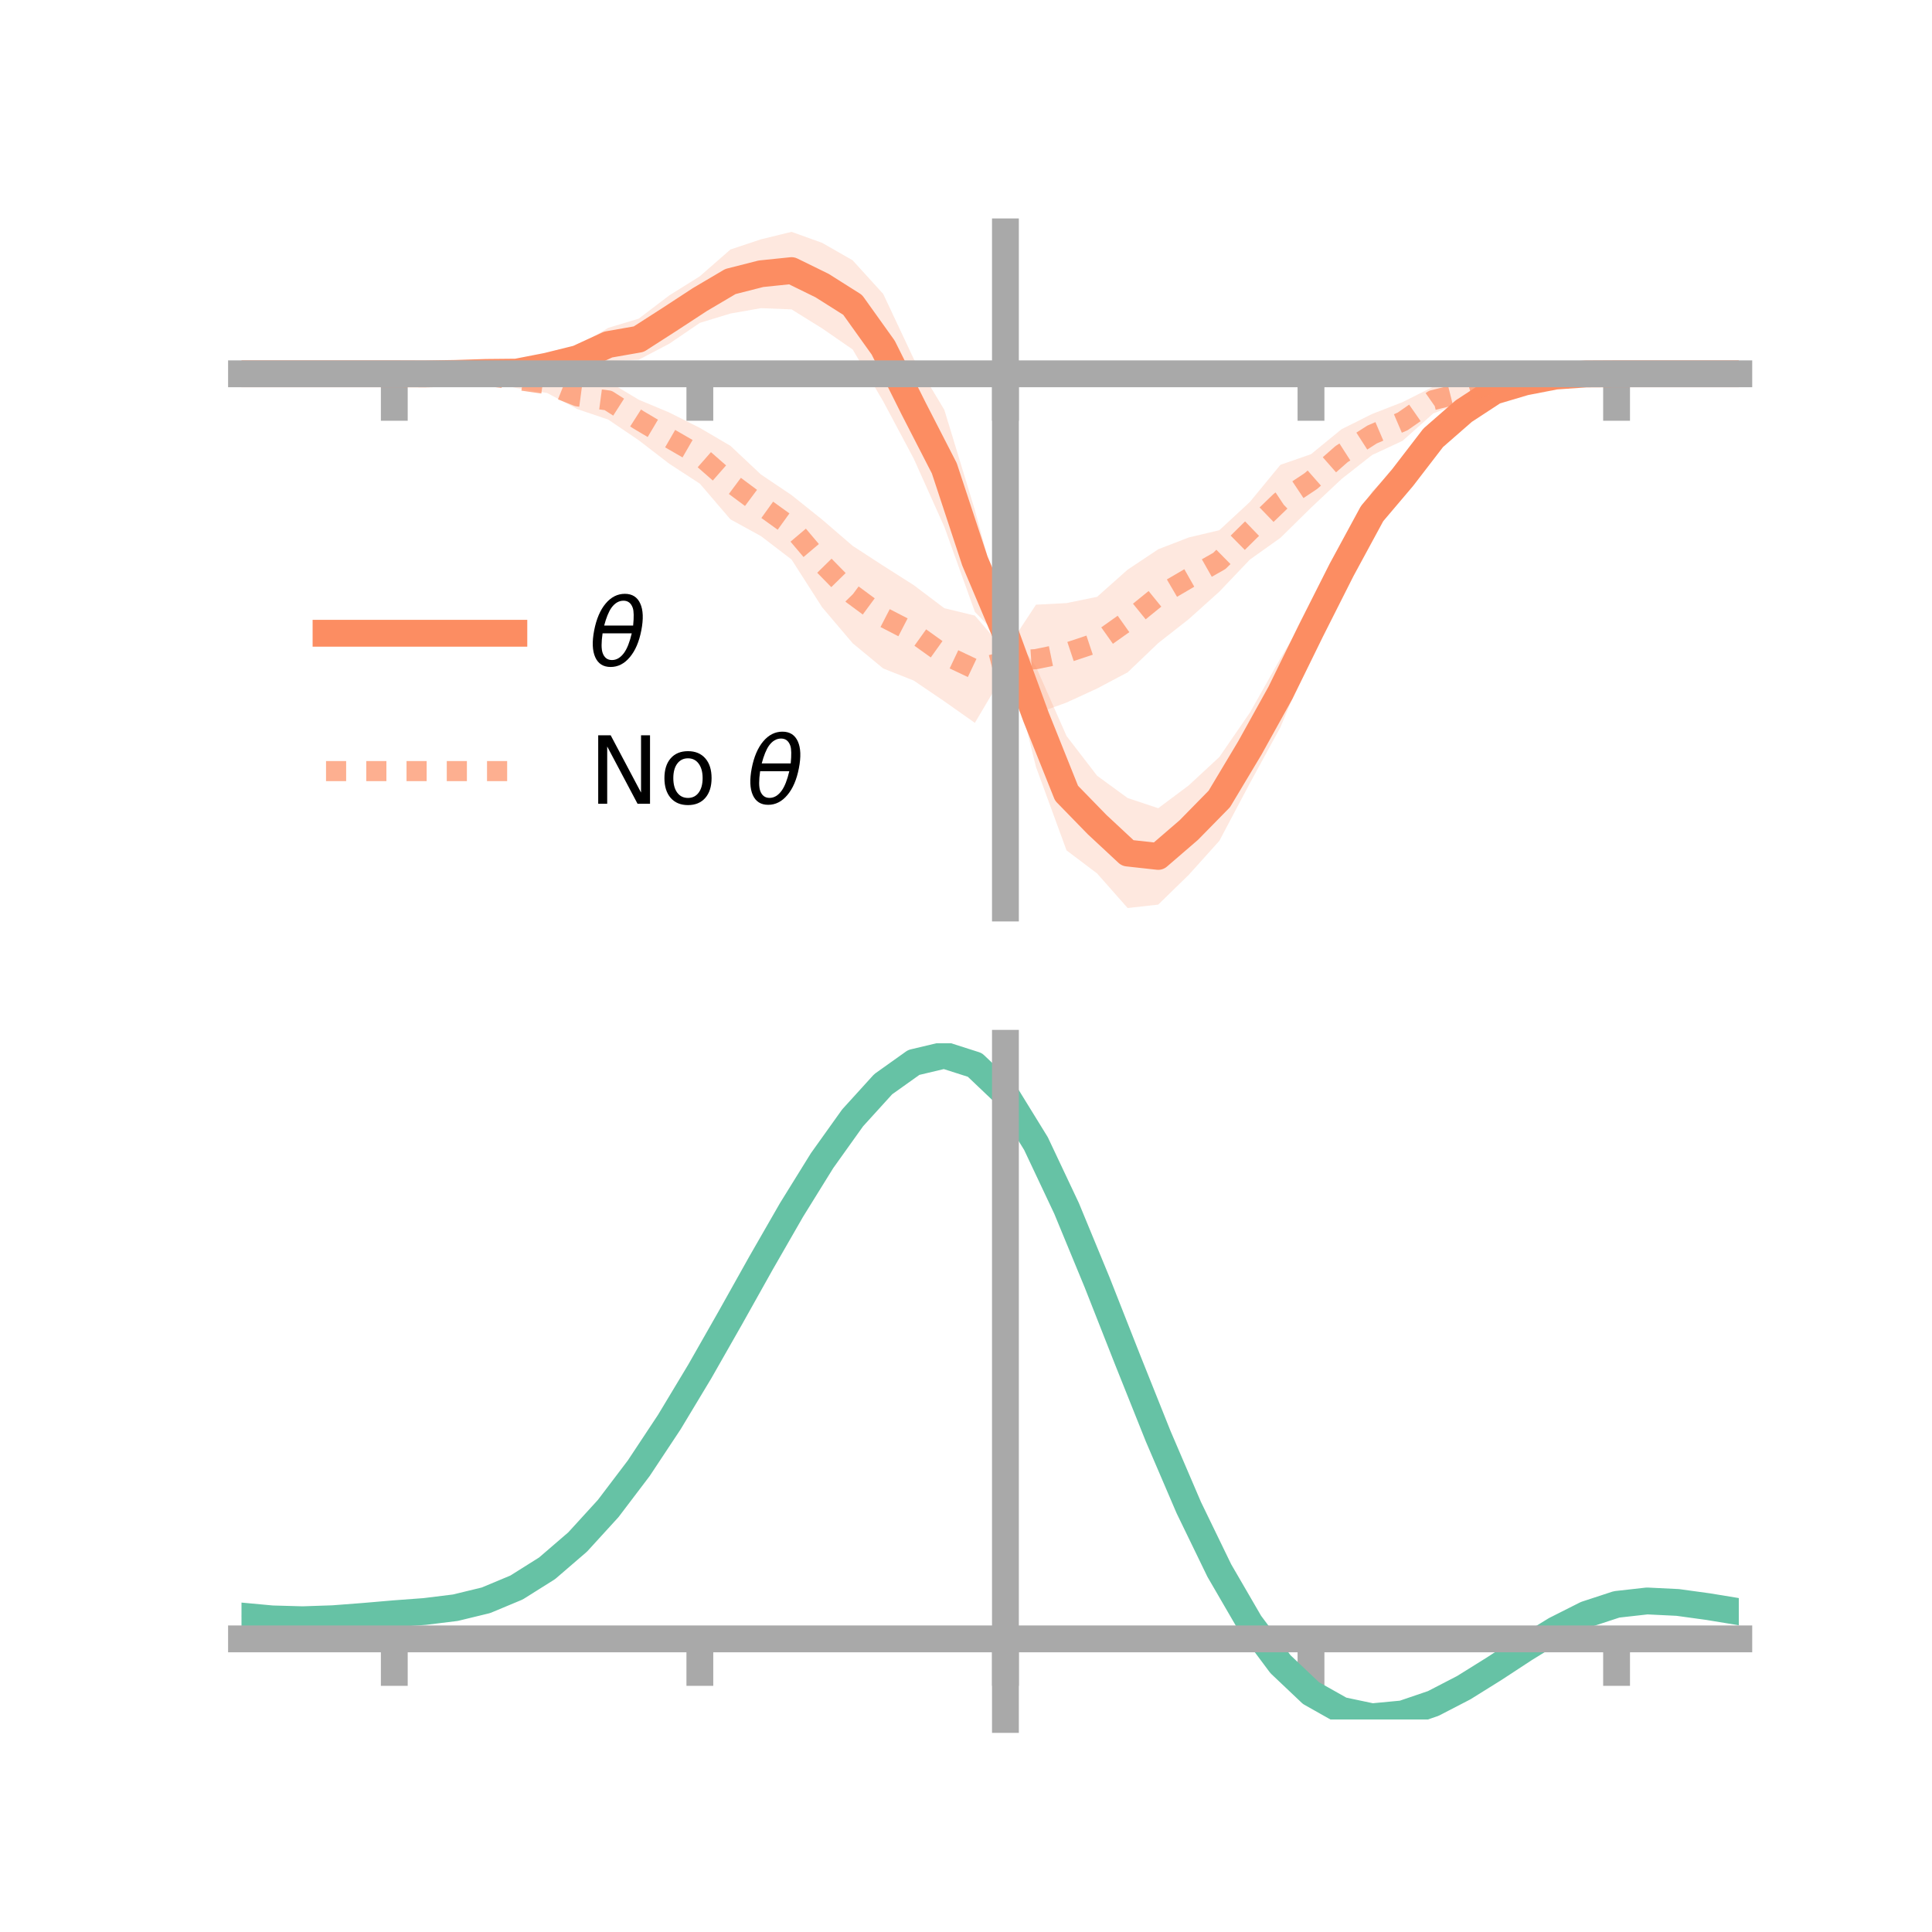 <?xml version="1.0" encoding="utf-8" standalone="no"?>
<!DOCTYPE svg PUBLIC "-//W3C//DTD SVG 1.1//EN"
  "http://www.w3.org/Graphics/SVG/1.1/DTD/svg11.dtd">
<!-- Created with matplotlib (https://matplotlib.org/) -->
<svg height="144pt" version="1.1" viewBox="0 0 144 144" width="144pt" xmlns="http://www.w3.org/2000/svg" xmlns:xlink="http://www.w3.org/1999/xlink">
 <defs>
  <style type="text/css">*{stroke-linecap:butt;stroke-linejoin:round;}</style>
 </defs>
 <g id="figure_1">
  <g id="patch_1">
   <path d="M 0 144 
L 144 144 
L 144 0 
L 0 0 
z
" style="fill:none;"/>
  </g>
  <g id="axes_1">
   <g id="patch_2">
    <path d="M 18 67.68 
L 129.6 67.68 
L 129.6 17.28 
L 18 17.28 
z
" style="fill:none;"/>
   </g>
   <g id="PolyCollection_1">
    <path clip-path="url(#pbfb7b4a113)" d="M 18 27.861 
L 18 27.861 
L 20.278 27.861 
L 22.555 27.861 
L 24.833 27.861 
L 27.11 27.861 
L 29.388 27.861 
L 31.665 27.812 
L 33.943 27.625 
L 36.22 27.35 
L 38.498 27.219 
L 40.776 26.51 
L 43.053 25.783 
L 45.331 24.438 
L 47.608 23.749 
L 49.886 22.016 
L 52.163 20.591 
L 54.441 18.598 
L 56.718 17.838 
L 58.996 17.28 
L 61.273 18.098 
L 63.551 19.402 
L 65.829 21.907 
L 68.106 26.75 
L 70.384 30.545 
L 72.661 38.018 
L 74.939 46.437 
L 77.216 49.696 
L 79.494 54.858 
L 81.771 57.819 
L 84.049 59.481 
L 86.327 60.24 
L 88.604 58.536 
L 90.882 56.423 
L 93.159 53.114 
L 95.437 49.074 
L 97.714 45.251 
L 99.992 40.715 
L 102.269 36.626 
L 104.547 34.334 
L 106.824 31.632 
L 109.102 29.806 
L 111.38 28.608 
L 113.657 28.052 
L 115.935 27.824 
L 118.212 27.814 
L 120.49 27.861 
L 122.767 27.861 
L 125.045 27.861 
L 127.322 27.861 
L 129.6 27.861 
L 129.6 27.861 
L 129.6 27.861 
L 127.322 27.861 
L 125.045 27.861 
L 122.767 27.861 
L 120.49 27.861 
L 118.212 27.931 
L 115.935 28.24 
L 113.657 28.894 
L 111.38 29.692 
L 109.102 31.474 
L 106.824 33.628 
L 104.547 36.848 
L 102.269 39.929 
L 99.992 44.241 
L 97.714 48.735 
L 95.437 54.203 
L 93.159 58.374 
L 90.882 62.673 
L 88.604 65.205 
L 86.327 67.424 
L 84.049 67.68 
L 81.771 65.102 
L 79.494 63.383 
L 77.216 57.164 
L 74.939 47.97 
L 72.661 45.602 
L 70.384 39.266 
L 68.106 34.187 
L 65.829 29.912 
L 63.551 26.046 
L 61.273 24.473 
L 58.996 23.059 
L 56.718 22.969 
L 54.441 23.369 
L 52.163 24.065 
L 49.886 25.618 
L 47.608 26.811 
L 45.331 26.92 
L 43.053 27.672 
L 40.776 28.075 
L 38.498 28.252 
L 36.22 28.164 
L 33.943 28.038 
L 31.665 27.926 
L 29.388 27.861 
L 27.11 27.861 
L 24.833 27.861 
L 22.555 27.861 
L 20.278 27.861 
L 18 27.861 
z
" style="fill:#fc8d62;fill-opacity:0.2;"/>
   </g>
   <g id="PolyCollection_2">
    <path clip-path="url(#pbfb7b4a113)" d="M 18 27.861 
L 18 27.861 
L 20.278 27.861 
L 22.555 27.861 
L 24.833 27.861 
L 27.11 27.861 
L 29.388 27.861 
L 31.665 27.775 
L 33.943 27.602 
L 36.22 27.613 
L 38.498 27.688 
L 40.776 27.977 
L 43.053 28.585 
L 45.331 28.422 
L 47.608 29.793 
L 49.886 30.747 
L 52.163 31.893 
L 54.441 33.229 
L 56.718 35.367 
L 58.996 36.9 
L 61.273 38.723 
L 63.551 40.684 
L 65.829 42.165 
L 68.106 43.614 
L 70.384 45.332 
L 72.661 45.883 
L 74.939 48.531 
L 77.216 45.07 
L 79.494 44.951 
L 81.771 44.484 
L 84.049 42.457 
L 86.327 40.938 
L 88.604 40.059 
L 90.882 39.518 
L 93.159 37.411 
L 95.437 34.643 
L 97.714 33.854 
L 99.992 31.99 
L 102.269 30.856 
L 104.547 29.968 
L 106.824 28.824 
L 109.102 28.57 
L 111.38 27.945 
L 113.657 27.801 
L 115.935 27.801 
L 118.212 27.804 
L 120.49 27.861 
L 122.767 27.861 
L 125.045 27.861 
L 127.322 27.861 
L 129.6 27.861 
L 129.6 27.861 
L 129.6 27.861 
L 127.322 27.861 
L 125.045 27.861 
L 122.767 27.861 
L 120.49 27.861 
L 118.212 27.966 
L 115.935 28.271 
L 113.657 28.616 
L 111.38 29.187 
L 109.102 29.927 
L 106.824 30.817 
L 104.547 32.851 
L 102.269 33.913 
L 99.992 35.702 
L 97.714 37.844 
L 95.437 40.086 
L 93.159 41.709 
L 90.882 44.099 
L 88.604 46.146 
L 86.327 47.933 
L 84.049 50.112 
L 81.771 51.317 
L 79.494 52.364 
L 77.216 53.189 
L 74.939 50.029 
L 72.661 53.879 
L 70.384 52.273 
L 68.106 50.727 
L 65.829 49.824 
L 63.551 47.942 
L 61.273 45.257 
L 58.996 41.702 
L 56.718 39.959 
L 54.441 38.71 
L 52.163 36.05 
L 49.886 34.568 
L 47.608 32.814 
L 45.331 31.272 
L 43.053 30.5 
L 40.776 29.291 
L 38.498 28.925 
L 36.22 28.417 
L 33.943 28.064 
L 31.665 27.937 
L 29.388 27.861 
L 27.11 27.861 
L 24.833 27.861 
L 22.555 27.861 
L 20.278 27.861 
L 18 27.861 
z
" style="fill:#fc8d62;fill-opacity:0.2;"/>
   </g>
   <g id="matplotlib.axis_1">
    <g id="xtick_1">
     <g id="line2d_1">
      <defs>
       <path d="M 0 0 
L 0 3.5 
" id="m1d4763dd8e" style="stroke:#a9a9a9;stroke-width:2;"/>
      </defs>
      <g>
       <use style="fill:#a9a9a9;stroke:#a9a9a9;stroke-width:2;" x="29.388" xlink:href="#m1d4763dd8e" y="27.861"/>
      </g>
     </g>
    </g>
    <g id="xtick_2">
     <g id="line2d_2">
      <g>
       <use style="fill:#a9a9a9;stroke:#a9a9a9;stroke-width:2;" x="52.163" xlink:href="#m1d4763dd8e" y="27.861"/>
      </g>
     </g>
    </g>
    <g id="xtick_3">
     <g id="line2d_3">
      <g>
       <use style="fill:#a9a9a9;stroke:#a9a9a9;stroke-width:2;" x="74.939" xlink:href="#m1d4763dd8e" y="27.861"/>
      </g>
     </g>
    </g>
    <g id="xtick_4">
     <g id="line2d_4">
      <g>
       <use style="fill:#a9a9a9;stroke:#a9a9a9;stroke-width:2;" x="97.714" xlink:href="#m1d4763dd8e" y="27.861"/>
      </g>
     </g>
    </g>
    <g id="xtick_5">
     <g id="line2d_5">
      <g>
       <use style="fill:#a9a9a9;stroke:#a9a9a9;stroke-width:2;" x="120.49" xlink:href="#m1d4763dd8e" y="27.861"/>
      </g>
     </g>
    </g>
   </g>
   <g id="matplotlib.axis_2"/>
   <g id="line2d_6">
    <path clip-path="url(#pbfb7b4a113)" d="M 18 27.861 
L 20.278 27.861 
L 22.555 27.861 
L 24.833 27.861 
L 27.11 27.861 
L 29.388 27.861 
L 31.665 27.869 
L 33.943 27.831 
L 36.22 27.757 
L 38.498 27.735 
L 40.776 27.292 
L 43.053 26.728 
L 45.331 25.679 
L 47.608 25.28 
L 49.886 23.817 
L 52.163 22.328 
L 54.441 20.984 
L 56.718 20.404 
L 58.996 20.169 
L 61.273 21.285 
L 63.551 22.724 
L 65.829 25.909 
L 68.106 30.469 
L 70.384 34.905 
L 72.661 41.81 
L 74.939 47.203 
L 77.216 53.43 
L 79.494 59.121 
L 81.771 61.46 
L 84.049 63.581 
L 86.327 63.832 
L 88.604 61.87 
L 90.882 59.548 
L 93.159 55.744 
L 95.437 51.638 
L 97.714 46.993 
L 99.992 42.478 
L 102.269 38.277 
L 104.547 35.591 
L 106.824 32.63 
L 109.102 30.64 
L 111.38 29.15 
L 113.657 28.473 
L 115.935 28.032 
L 118.212 27.873 
L 120.49 27.861 
L 122.767 27.861 
L 125.045 27.861 
L 127.322 27.861 
L 129.6 27.861 
" style="fill:none;stroke:#fc8d62;stroke-linecap:square;stroke-width:2;"/>
   </g>
   <g id="line2d_7">
    <path clip-path="url(#pbfb7b4a113)" d="M 18 27.861 
L 20.278 27.861 
L 22.555 27.861 
L 24.833 27.861 
L 27.11 27.861 
L 29.388 27.861 
L 31.665 27.856 
L 33.943 27.833 
L 36.22 28.015 
L 38.498 28.306 
L 40.776 28.634 
L 43.053 29.543 
L 45.331 29.847 
L 47.608 31.304 
L 49.886 32.657 
L 52.163 33.972 
L 54.441 35.969 
L 56.718 37.663 
L 58.996 39.301 
L 61.273 41.99 
L 63.551 44.313 
L 65.829 45.995 
L 68.106 47.17 
L 70.384 48.802 
L 72.661 49.881 
L 74.939 49.28 
L 77.216 49.129 
L 79.494 48.658 
L 81.771 47.9 
L 84.049 46.285 
L 86.327 44.435 
L 88.604 43.102 
L 90.882 41.809 
L 93.159 39.56 
L 95.437 37.365 
L 97.714 35.849 
L 99.992 33.846 
L 102.269 32.384 
L 104.547 31.41 
L 106.824 29.82 
L 109.102 29.249 
L 111.38 28.566 
L 113.657 28.208 
L 115.935 28.036 
L 118.212 27.885 
L 120.49 27.861 
L 122.767 27.861 
L 125.045 27.861 
L 127.322 27.861 
L 129.6 27.861 
" style="fill:none;stroke:#fc8d62;stroke-dasharray:1.5,1.5;stroke-dashoffset:0;stroke-opacity:0.7;stroke-width:1.5;"/>
   </g>
   <g id="patch_3">
    <path d="M 74.939 67.68 
L 74.939 17.28 
" style="fill:none;stroke:#a9a9a9;stroke-linecap:square;stroke-linejoin:miter;stroke-width:2;"/>
   </g>
   <g id="patch_4">
    <path d="M 129.6 67.68 
L 129.6 17.28 
" style="fill:none;"/>
   </g>
   <g id="patch_5">
    <path d="M 18 27.861 
L 129.6 27.861 
" style="fill:none;stroke:#a9a9a9;stroke-linecap:square;stroke-linejoin:miter;stroke-width:2;"/>
   </g>
   <g id="patch_6">
    <path d="M 18 17.28 
L 129.6 17.28 
" style="fill:none;"/>
   </g>
   <g id="legend_1">
    <g id="line2d_8">
     <path d="M 24.3 47.2 
L 38.3 47.2 
" style="fill:none;stroke:#fc8d62;stroke-linecap:square;stroke-width:2;"/>
    </g>
    <g id="line2d_9"/>
    <g id="text_1">
     <!-- $\theta$ -->
     <g transform="translate(43.9 49.65)scale(0.07 -0.07)">
      <defs>
       <path d="M 45.516 34.672 
L 14.453 34.672 
Q 12.359 20.062 14.5 13.875 
Q 17.188 6.25 24.469 6.25 
Q 31.781 6.25 37.359 13.922 
Q 42.234 20.656 45.516 34.672 
z
M 47.016 42.969 
Q 48.344 56.844 46.625 61.719 
Q 43.953 69.438 36.766 69.438 
Q 29.297 69.438 23.828 61.812 
Q 19.531 55.672 16.156 42.969 
z
M 38.188 76.766 
Q 49.906 76.766 54.594 66.406 
Q 59.281 56.109 55.719 37.844 
Q 52.203 19.625 43.453 9.281 
Q 34.766 -1.125 23.047 -1.125 
Q 11.281 -1.125 6.641 9.281 
Q 2 19.625 5.516 37.844 
Q 9.078 56.109 17.719 66.406 
Q 26.422 76.766 38.188 76.766 
z
" id="DejaVuSans-Oblique-952"/>
      </defs>
      <use transform="translate(0 0.234)" xlink:href="#DejaVuSans-Oblique-952"/>
     </g>
    </g>
    <g id="line2d_10">
     <path d="M 24.3 57.474 
L 38.3 57.474 
" style="fill:none;stroke:#fc8d62;stroke-dasharray:1.5,1.5;stroke-dashoffset:0;stroke-opacity:0.7;stroke-width:1.5;"/>
    </g>
    <g id="line2d_11"/>
    <g id="text_2">
     <!-- No $\theta$ -->
     <g transform="translate(43.9 59.924)scale(0.07 -0.07)">
      <defs>
       <path d="M 9.812 72.906 
L 23.094 72.906 
L 55.422 11.922 
L 55.422 72.906 
L 64.984 72.906 
L 64.984 0 
L 51.703 0 
L 19.391 60.984 
L 19.391 0 
L 9.812 0 
z
" id="DejaVuSans-78"/>
       <path d="M 30.609 48.391 
Q 23.391 48.391 19.188 42.75 
Q 14.984 37.109 14.984 27.297 
Q 14.984 17.484 19.156 11.844 
Q 23.344 6.203 30.609 6.203 
Q 37.797 6.203 41.984 11.859 
Q 46.188 17.531 46.188 27.297 
Q 46.188 37.016 41.984 42.703 
Q 37.797 48.391 30.609 48.391 
z
M 30.609 56 
Q 42.328 56 49.016 48.375 
Q 55.719 40.766 55.719 27.297 
Q 55.719 13.875 49.016 6.219 
Q 42.328 -1.422 30.609 -1.422 
Q 18.844 -1.422 12.172 6.219 
Q 5.516 13.875 5.516 27.297 
Q 5.516 40.766 12.172 48.375 
Q 18.844 56 30.609 56 
z
" id="DejaVuSans-111"/>
       <path id="DejaVuSans-32"/>
      </defs>
      <use transform="translate(0 0.234)" xlink:href="#DejaVuSans-78"/>
      <use transform="translate(74.805 0.234)" xlink:href="#DejaVuSans-111"/>
      <use transform="translate(135.986 0.234)" xlink:href="#DejaVuSans-32"/>
      <use transform="translate(167.773 0.234)" xlink:href="#DejaVuSans-Oblique-952"/>
     </g>
    </g>
   </g>
  </g>
  <g id="axes_2">
   <g id="patch_7">
    <path d="M 18 128.16 
L 129.6 128.16 
L 129.6 77.76 
L 18 77.76 
z
" style="fill:none;"/>
   </g>
   <g id="PolyCollection_3">
    <path clip-path="url(#pba9d89ba66)" d="M 18 120.49 
L 18 120.413 
L 20.278 120.632 
L 22.555 120.695 
L 24.833 120.611 
L 27.11 120.427 
L 29.388 120.223 
L 31.665 120.049 
L 33.943 119.763 
L 36.22 119.204 
L 38.498 118.245 
L 40.776 116.793 
L 43.053 114.798 
L 45.331 112.251 
L 47.608 109.185 
L 49.886 105.667 
L 52.163 101.8 
L 54.441 97.711 
L 56.718 93.557 
L 58.996 89.51 
L 61.273 85.762 
L 63.551 82.511 
L 65.829 79.959 
L 68.106 78.309 
L 70.384 77.76 
L 72.661 78.5 
L 74.939 80.699 
L 77.216 84.446 
L 79.494 89.339 
L 81.771 94.929 
L 84.049 100.797 
L 86.327 106.577 
L 88.604 111.967 
L 90.882 116.733 
L 93.159 120.711 
L 95.437 123.805 
L 97.714 125.982 
L 99.992 127.274 
L 102.269 127.757 
L 104.547 127.548 
L 106.824 126.784 
L 109.102 125.623 
L 111.38 124.226 
L 113.657 122.758 
L 115.935 121.379 
L 118.212 120.243 
L 120.49 119.5 
L 122.767 119.247 
L 125.045 119.364 
L 127.322 119.686 
L 129.6 120.073 
L 129.6 120.174 
L 129.6 120.174 
L 127.322 119.813 
L 125.045 119.51 
L 122.767 119.405 
L 120.49 119.664 
L 118.212 120.415 
L 115.935 121.577 
L 113.657 122.997 
L 111.38 124.513 
L 109.102 125.955 
L 106.824 127.152 
L 104.547 127.939 
L 102.269 128.16 
L 99.992 127.684 
L 97.714 126.409 
L 95.437 124.272 
L 93.159 121.255 
L 90.882 117.391 
L 88.604 112.766 
L 86.327 107.537 
L 84.049 101.926 
L 81.771 96.224 
L 79.494 90.787 
L 77.216 86.026 
L 74.939 82.381 
L 72.661 80.247 
L 70.384 79.533 
L 68.106 80.067 
L 65.829 81.662 
L 63.551 84.123 
L 61.273 87.252 
L 58.996 90.852 
L 56.718 94.733 
L 54.441 98.712 
L 52.163 102.623 
L 49.886 106.322 
L 47.608 109.686 
L 45.331 112.621 
L 43.053 115.067 
L 40.776 116.993 
L 38.498 118.406 
L 36.22 119.347 
L 33.943 119.895 
L 31.665 120.172 
L 29.388 120.335 
L 27.11 120.523 
L 24.833 120.688 
L 22.555 120.757 
L 20.278 120.693 
L 18 120.49 
z
" style="fill:#66c2a5;fill-opacity:0.2;"/>
   </g>
   <g id="matplotlib.axis_3">
    <g id="xtick_6">
     <g id="line2d_12">
      <g>
       <use style="fill:#a9a9a9;stroke:#a9a9a9;stroke-width:2;" x="29.388" xlink:href="#m1d4763dd8e" y="122.152"/>
      </g>
     </g>
    </g>
    <g id="xtick_7">
     <g id="line2d_13">
      <g>
       <use style="fill:#a9a9a9;stroke:#a9a9a9;stroke-width:2;" x="52.163" xlink:href="#m1d4763dd8e" y="122.152"/>
      </g>
     </g>
    </g>
    <g id="xtick_8">
     <g id="line2d_14">
      <g>
       <use style="fill:#a9a9a9;stroke:#a9a9a9;stroke-width:2;" x="74.939" xlink:href="#m1d4763dd8e" y="122.152"/>
      </g>
     </g>
    </g>
    <g id="xtick_9">
     <g id="line2d_15">
      <g>
       <use style="fill:#a9a9a9;stroke:#a9a9a9;stroke-width:2;" x="97.714" xlink:href="#m1d4763dd8e" y="122.152"/>
      </g>
     </g>
    </g>
    <g id="xtick_10">
     <g id="line2d_16">
      <g>
       <use style="fill:#a9a9a9;stroke:#a9a9a9;stroke-width:2;" x="120.49" xlink:href="#m1d4763dd8e" y="122.152"/>
      </g>
     </g>
    </g>
   </g>
   <g id="matplotlib.axis_4"/>
   <g id="line2d_17">
    <path clip-path="url(#pba9d89ba66)" d="M 18 120.451 
L 20.278 120.662 
L 22.555 120.726 
L 24.833 120.649 
L 27.11 120.475 
L 29.388 120.279 
L 31.665 120.11 
L 33.943 119.829 
L 36.22 119.276 
L 38.498 118.325 
L 40.776 116.893 
L 43.053 114.932 
L 45.331 112.436 
L 47.608 109.435 
L 49.886 105.995 
L 52.163 102.212 
L 54.441 98.212 
L 56.718 94.145 
L 58.996 90.181 
L 61.273 86.507 
L 63.551 83.317 
L 65.829 80.81 
L 68.106 79.188 
L 70.384 78.646 
L 72.661 79.374 
L 74.939 81.54 
L 77.216 85.236 
L 79.494 90.063 
L 81.771 95.577 
L 84.049 101.361 
L 86.327 107.057 
L 88.604 112.367 
L 90.882 117.062 
L 93.159 120.983 
L 95.437 124.038 
L 97.714 126.195 
L 99.992 127.479 
L 102.269 127.959 
L 104.547 127.743 
L 106.824 126.968 
L 109.102 125.789 
L 111.38 124.369 
L 113.657 122.877 
L 115.935 121.478 
L 118.212 120.329 
L 120.49 119.582 
L 122.767 119.326 
L 125.045 119.437 
L 127.322 119.75 
L 129.6 120.124 
" style="fill:none;stroke:#66c2a5;stroke-linecap:square;stroke-width:2;"/>
   </g>
   <g id="patch_8">
    <path d="M 74.939 128.16 
L 74.939 77.76 
" style="fill:none;stroke:#a9a9a9;stroke-linecap:square;stroke-linejoin:miter;stroke-width:2;"/>
   </g>
   <g id="patch_9">
    <path d="M 129.6 128.16 
L 129.6 77.76 
" style="fill:none;"/>
   </g>
   <g id="patch_10">
    <path d="M 18 122.152 
L 129.6 122.152 
" style="fill:none;stroke:#a9a9a9;stroke-linecap:square;stroke-linejoin:miter;stroke-width:2;"/>
   </g>
   <g id="patch_11">
    <path d="M 18 77.76 
L 129.6 77.76 
" style="fill:none;"/>
   </g>
  </g>
 </g>
 <defs>
  <clipPath id="pbfb7b4a113">
   <rect height="50.4" width="111.6" x="18" y="17.28"/>
  </clipPath>
  <clipPath id="pba9d89ba66">
   <rect height="50.4" width="111.6" x="18" y="77.76"/>
  </clipPath>
 </defs>
</svg>
